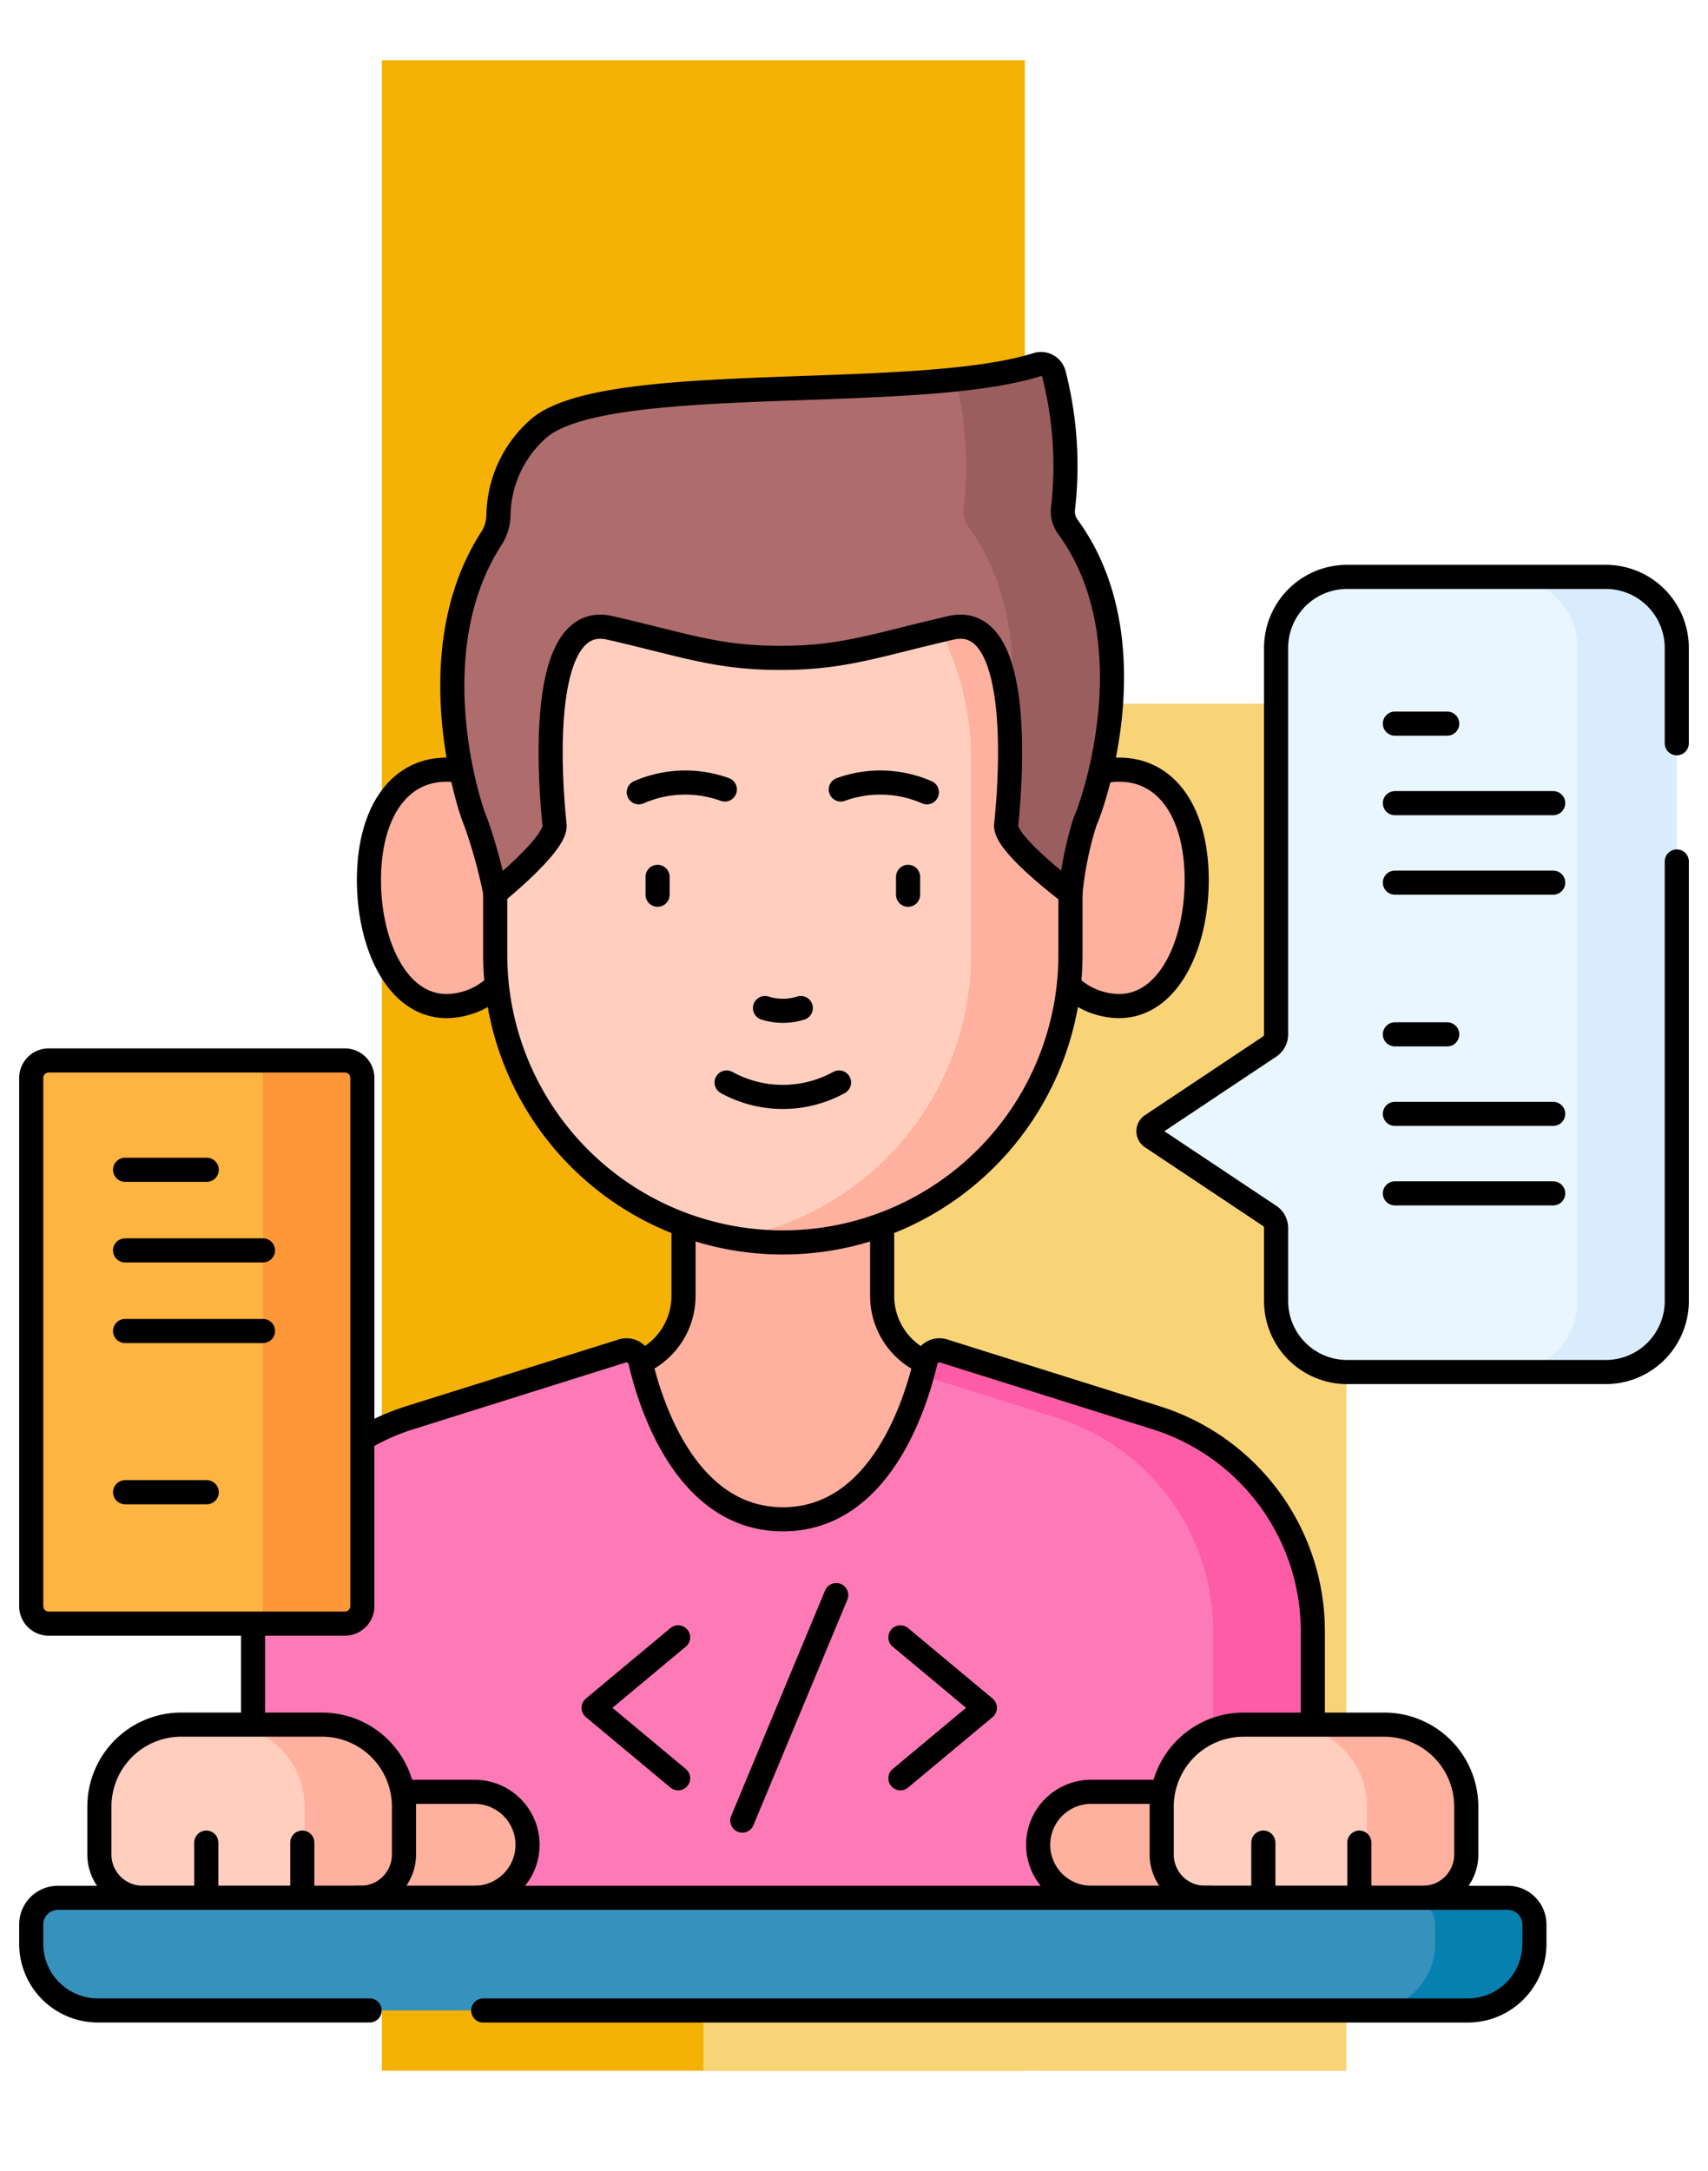 <svg xmlns="http://www.w3.org/2000/svg" xmlns:xlink="http://www.w3.org/1999/xlink" width="85" height="108" viewBox="0 0 85 108">
  <defs>
    <clipPath id="clip-path">
      <rect id="Rectángulo_422426" data-name="Rectángulo 422426" width="85" height="108" transform="translate(180.656 4006)" fill="#c3b7ef" opacity="0.63"/>
    </clipPath>
    <filter id="Rectángulo_422317" x="10" y="-6" width="50" height="118" filterUnits="userSpaceOnUse">
      <feOffset dy="3" input="SourceAlpha"/>
      <feGaussianBlur stdDeviation="3" result="blur"/>
      <feFlood flood-opacity="0.161"/>
      <feComposite operator="in" in2="blur"/>
      <feComposite in="SourceGraphic"/>
    </filter>
    <filter id="Rectángulo_422316" x="26" y="26" width="50" height="86" filterUnits="userSpaceOnUse">
      <feOffset dy="3" input="SourceAlpha"/>
      <feGaussianBlur stdDeviation="3" result="blur-2"/>
      <feFlood flood-opacity="0.161"/>
      <feComposite operator="in" in2="blur-2"/>
      <feComposite in="SourceGraphic"/>
    </filter>
  </defs>
  <g id="Enmascarar_grupo_1159120" data-name="Enmascarar grupo 1159120" transform="translate(-180.656 -4006)" clip-path="url(#clip-path)">
    <g id="Grupo_1226087" data-name="Grupo 1226087" transform="translate(-1 1441)">
      <g transform="matrix(1, 0, 0, 1, 181.66, 2565)" filter="url(#Rectángulo_422317)">
        <rect id="Rectángulo_422317-2" data-name="Rectángulo 422317" width="32" height="100" transform="translate(19)" fill="#f5b104"/>
      </g>
      <g transform="matrix(1, 0, 0, 1, 181.66, 2565)" filter="url(#Rectángulo_422316)">
        <rect id="Rectángulo_422316-2" data-name="Rectángulo 422316" width="32" height="68" transform="translate(35 32)" fill="#f9d476"/>
      </g>
    </g>
    <g id="programmer_8083318_2_" data-name="programmer_8083318 (2)" transform="translate(174.71 4016.607)">
      <path id="Trazado_1057925" data-name="Trazado 1057925" d="M126.2,269.2l-9.417-2.694a3.613,3.613,0,0,1-2.619-3.474v-5.084h-9.886v5.084a3.614,3.614,0,0,1-2.619,3.474L92.236,269.2a10.672,10.672,0,0,0-7.736,10.26v9.859h49.432v-9.859A10.672,10.672,0,0,0,126.2,269.2Z" transform="translate(-64.312 -209.177)" fill="#ffb09e"/>
      <g id="Grupo_1226252" data-name="Grupo 1226252" transform="translate(24.307 27.676)">
        <path id="Trazado_1057926" data-name="Trazado 1057926" d="M117.79,135.829c0,3.247-1.981,5.879-4.426,5.879s-3.864-3.023-3.864-6.27,1.42-5.488,3.864-5.488S117.79,132.582,117.79,135.829Z" transform="translate(-109.5 -129.95)" fill="#ffb09e"/>
        <path id="Trazado_1057927" data-name="Trazado 1057927" d="M309.19,135.829c0,3.247,1.981,5.879,4.426,5.879s3.864-3.023,3.864-6.27-1.42-5.488-3.864-5.488S309.19,132.582,309.19,135.829Z" transform="translate(-276.286 -129.95)" fill="#ffb09e"/>
      </g>
      <path id="Trazado_1057928" data-name="Trazado 1057928" d="M147.629,64.03V54.29a14.314,14.314,0,0,1,14.314-14.314h0A14.314,14.314,0,0,1,176.257,54.29v9.686a14.341,14.341,0,0,1-14.341,14.341h0A14.287,14.287,0,0,1,147.629,64.03Z" transform="translate(-117.039 -27.125)" fill="#ffcebf"/>
      <path id="Trazado_1057929" data-name="Trazado 1057929" d="M221.846,39.976h0a14.406,14.406,0,0,0-2.472.213,14.318,14.318,0,0,1,11.842,14.1v9.686A14.345,14.345,0,0,1,219.35,78.1a14.379,14.379,0,0,0,2.469.213h0A14.341,14.341,0,0,0,236.16,63.976V54.29A14.314,14.314,0,0,0,221.846,39.976Z" transform="translate(-176.943 -27.125)" fill="#ffb09e"/>
      <path id="Trazado_1057930" data-name="Trazado 1057930" d="M166.148,30.253a17.341,17.341,0,0,0-.728,3.571s-3.3-2.458-3.2-3.394c.157-1.495,1.022-10.674-2.753-9.807s-5.329,1.493-8.484,1.493-4.709-.628-8.483-1.493-2.91,8.313-2.753,9.807c.1.936-2.951,3.386-2.951,3.386a24.96,24.96,0,0,0-.982-3.562c-.3-.642-2.867-8.414.781-14.067a2.229,2.229,0,0,0,.36-1.157,5.83,5.83,0,0,1,1.941-4.272c3.193-2.948,18.746-1.3,24.853-3.226a.663.663,0,0,1,.849.473,18.44,18.44,0,0,1,.46,6.61,1.31,1.31,0,0,0,.234.985C169.371,21.177,166.6,29.273,166.148,30.253Z" transform="translate(-106.202)" fill="#ae6c6c"/>
      <g id="Grupo_1226253" data-name="Grupo 1226253" transform="translate(53.508 7.5)">
        <path id="Trazado_1057931" data-name="Trazado 1057931" d="M292.293,15.6a1.31,1.31,0,0,1-.234-.985A18.437,18.437,0,0,0,291.6,8a.663.663,0,0,0-.849-.473,21.288,21.288,0,0,1-4.034.734,18.075,18.075,0,0,1,.4,6.349,1.31,1.31,0,0,0,.234.985c2.262,3.089,2.423,6.949,2.038,9.946a33.673,33.673,0,0,1-.165,4.884c-.1.936,3.2,3.394,3.2,3.394a17.341,17.341,0,0,1,.728-3.571C293.611,29.273,296.378,21.177,292.293,15.6Z" transform="translate(-286.717 -7.5)" fill="#9b5e5e"/>
      </g>
      <path id="Trazado_1057932" data-name="Trazado 1057932" d="M127.228,319.2v11.278a1.977,1.977,0,0,1-1.977,1.977H76.477a1.977,1.977,0,0,1-1.977-1.977V319.2a11.137,11.137,0,0,1,7.8-10.625l10.57-3.32a.705.705,0,0,1,.9.512c.484,2.092,2.258,7.86,7.1,7.86s6.611-5.768,7.1-7.86a.705.705,0,0,1,.9-.512l10.57,3.32A11.137,11.137,0,0,1,127.228,319.2Z" transform="translate(-55.96 -248.669)" fill="#fe7ab6"/>
      <g id="Grupo_1226254" data-name="Grupo 1226254" transform="translate(51.821 56.557)">
        <path id="Trazado_1057933" data-name="Trazado 1057933" d="M288.126,308.579l-10.57-3.32a.705.705,0,0,0-.9.512c-.047.2-.106.44-.179.7l6.7,2.106a11.137,11.137,0,0,1,7.8,10.625v11.278A1.977,1.977,0,0,1,289,332.459h4.943a1.977,1.977,0,0,0,1.977-1.977V319.2A11.137,11.137,0,0,0,288.126,308.579Z" transform="translate(-276.478 -305.226)" fill="#fe5ca7"/>
      </g>
      <path id="Trazado_1057934" data-name="Trazado 1057934" d="M78.995,476.1H10.813A3.313,3.313,0,0,1,7.5,472.789v-.964A1.326,1.326,0,0,1,8.826,470.5H80.981a1.326,1.326,0,0,1,1.326,1.326v.964A3.313,3.313,0,0,1,78.995,476.1Z" transform="translate(0 -386.709)" fill="#3692bc"/>
      <path id="Trazado_1057935" data-name="Trazado 1057935" d="M418.326,470.5h-4.943a1.326,1.326,0,0,1,1.326,1.326v.964A3.313,3.313,0,0,1,411.4,476.1h4.943a3.313,3.313,0,0,0,3.313-3.313v-.964A1.326,1.326,0,0,0,418.326,470.5Z" transform="translate(-337.344 -386.71)" fill="#0681af"/>
      <path id="Trazado_1057936" data-name="Trazado 1057936" d="M111.327,443.773H105.4V438.5h5.932a2.636,2.636,0,0,1,2.636,2.636h0A2.636,2.636,0,0,1,111.327,443.773Z" transform="translate(-81.764 -359.983)" fill="#ffb09e"/>
      <path id="Trazado_1057937" data-name="Trazado 1057937" d="M41.086,426.837H30.239a2.156,2.156,0,0,1-2.156-2.156V422.3a4.079,4.079,0,0,1,4.079-4.079h7a4.079,4.079,0,0,1,4.079,4.079v2.379A2.156,2.156,0,0,1,41.086,426.837Z" transform="translate(-17.191 -343.047)" fill="#ffcebf"/>
      <path id="Trazado_1057938" data-name="Trazado 1057938" d="M70.27,418.222H65.327a4.079,4.079,0,0,1,4.079,4.079v2.379a2.156,2.156,0,0,1-2.156,2.156h4.943a2.156,2.156,0,0,0,2.156-2.156V422.3A4.079,4.079,0,0,0,70.27,418.222Z" transform="translate(-48.299 -343.046)" fill="#ffb09e"/>
      <path id="Trazado_1057939" data-name="Trazado 1057939" d="M314.241,443.773h5.932V438.5h-5.932a2.636,2.636,0,0,0-2.636,2.636h0A2.636,2.636,0,0,0,314.241,443.773Z" transform="translate(-253.996 -359.983)" fill="#ffb09e"/>
      <path id="Trazado_1057940" data-name="Trazado 1057940" d="M351.075,426.837h10.847a2.156,2.156,0,0,0,2.156-2.156V422.3A4.079,4.079,0,0,0,360,418.223h-7a4.079,4.079,0,0,0-4.079,4.079v2.379A2.155,2.155,0,0,0,351.075,426.837Z" transform="translate(-285.162 -343.047)" fill="#ffcebf"/>
      <path id="Trazado_1057941" data-name="Trazado 1057941" d="M391.105,418.222h-4.943a4.079,4.079,0,0,1,4.079,4.079v2.379a2.156,2.156,0,0,1-2.156,2.156h4.943a2.156,2.156,0,0,0,2.156-2.156V422.3A4.079,4.079,0,0,0,391.105,418.222Z" transform="translate(-316.268 -343.046)" fill="#ffb09e"/>
      <path id="Trazado_1057942" data-name="Trazado 1057942" d="M371.216,75.3V107.81a3.534,3.534,0,0,1-3.547,3.52H354.822a3.534,3.534,0,0,1-3.547-3.52v-3.649a.726.726,0,0,0-.325-.6l-5.867-3.909a.361.361,0,0,1,0-.6l5.867-3.909a.727.727,0,0,0,.325-.6V75.3a3.534,3.534,0,0,1,3.547-3.52h12.846A3.534,3.534,0,0,1,371.216,75.3Z" transform="translate(-281.823 -53.692)" fill="#eaf6ff"/>
      <path id="Trazado_1057943" data-name="Trazado 1057943" d="M457.914,71.784h-4.943a3.534,3.534,0,0,1,3.547,3.52V107.81a3.534,3.534,0,0,1-3.547,3.52h4.943a3.534,3.534,0,0,0,3.547-3.52V75.3A3.534,3.534,0,0,0,457.914,71.784Z" transform="translate(-372.069 -53.692)" fill="#d8ecfe"/>
      <path id="Trazado_1057944" data-name="Trazado 1057944" d="M23.108,245.742H8.37a.87.87,0,0,1-.87-.87V218.6a.87.87,0,0,1,.87-.87H23.108a.87.87,0,0,1,.87.87v26.272A.87.87,0,0,1,23.108,245.742Z" transform="translate(0 -175.59)" fill="#fdb441"/>
      <path id="Trazado_1057945" data-name="Trazado 1057945" d="M77.165,217.73H72.222a.87.87,0,0,1,.87.87v26.272a.87.87,0,0,1-.87.87h4.943a.87.87,0,0,0,.87-.87V218.6A.87.87,0,0,0,77.165,217.73Z" transform="translate(-54.057 -175.59)" fill="#fe9738"/>
      <g id="Grupo_1226269" data-name="Grupo 1226269" transform="translate(7.5 7.499)">
        <path id="Trazado_1057946" data-name="Trazado 1057946" d="M264.5,269v3.262a3.614,3.614,0,0,0,1.954,3.21" transform="translate(-222.153 -225.911)" fill="none" stroke="#000" stroke-linecap="round" stroke-linejoin="round" stroke-miterlimit="10" stroke-width="1.2"/>
        <path id="Trazado_1057947" data-name="Trazado 1057947" d="M192.552,275.48a3.614,3.614,0,0,0,1.969-3.218V269" transform="translate(-162.06 -225.911)" fill="none" stroke="#000" stroke-linecap="round" stroke-linejoin="round" stroke-miterlimit="10" stroke-width="1.2"/>
        <g id="Grupo_1226255" data-name="Grupo 1226255" transform="translate(16.807 20.177)">
          <path id="Trazado_1057948" data-name="Trazado 1057948" d="M115.616,140.891a3.622,3.622,0,0,1-2.252.817c-2.444,0-3.864-3.023-3.864-6.27s1.42-5.488,3.864-5.488a3.384,3.384,0,0,1,.584.051" transform="translate(-109.5 -129.95)" fill="none" stroke="#000" stroke-linecap="round" stroke-linejoin="round" stroke-miterlimit="10" stroke-width="1.2"/>
          <path id="Trazado_1057949" data-name="Trazado 1057949" d="M322.008,140.843a3.64,3.64,0,0,0,2.314.866c2.444,0,3.864-3.023,3.864-6.27s-1.42-5.488-3.864-5.488a3.386,3.386,0,0,0-.692.071" transform="translate(-286.992 -129.951)" fill="none" stroke="#000" stroke-linecap="round" stroke-linejoin="round" stroke-miterlimit="10" stroke-width="1.2"/>
        </g>
        <path id="Trazado_1057950" data-name="Trazado 1057950" d="M176.258,167.218v3.027a14.314,14.314,0,1,1-28.628.054V167.21" transform="translate(-124.54 -140.894)" fill="none" stroke="#000" stroke-linecap="round" stroke-linejoin="round" stroke-miterlimit="10" stroke-width="1.2"/>
        <g id="Grupo_1226261" data-name="Grupo 1226261" transform="translate(30.234 20.824)">
          <g id="Grupo_1226256" data-name="Grupo 1226256" transform="translate(6.279 11.21)">
            <path id="Trazado_1057951" data-name="Trazado 1057951" d="M229.1,201.913a2.959,2.959,0,0,0,1.781,0" transform="translate(-229.096 -201.913)" fill="none" stroke="#000" stroke-linecap="round" stroke-linejoin="round" stroke-miterlimit="10" stroke-width="1.2"/>
          </g>
          <g id="Grupo_1226258" data-name="Grupo 1226258" transform="translate(4.372 14.912)">
            <g id="Grupo_1226257" data-name="Grupo 1226257">
              <path id="Trazado_1057952" data-name="Trazado 1057952" d="M223.118,224.375a5.808,5.808,0,0,1-5.595,0" transform="translate(-217.523 -224.375)" fill="none" stroke="#000" stroke-linecap="round" stroke-linejoin="round" stroke-miterlimit="10" stroke-width="1.2"/>
            </g>
          </g>
          <g id="Grupo_1226259" data-name="Grupo 1226259" transform="translate(0.937 4.684)">
            <line id="Línea_2808" data-name="Línea 2808" y2="0.89" fill="none" stroke="#000" stroke-linecap="round" stroke-linejoin="round" stroke-miterlimit="10" stroke-width="1.2"/>
            <line id="Línea_2809" data-name="Línea 2809" y2="0.89" transform="translate(12.466)" fill="none" stroke="#000" stroke-linecap="round" stroke-linejoin="round" stroke-miterlimit="10" stroke-width="1.2"/>
          </g>
          <g id="Grupo_1226260" data-name="Grupo 1226260">
            <path id="Trazado_1057953" data-name="Trazado 1057953" d="M195.272,134.216a5.79,5.79,0,0,0-4.284.14" transform="translate(-190.988 -133.878)" fill="none" stroke="#000" stroke-linecap="round" stroke-linejoin="round" stroke-miterlimit="10" stroke-width="1.2"/>
            <path id="Trazado_1057954" data-name="Trazado 1057954" d="M252.012,134.216a5.79,5.79,0,0,1,4.284.14" transform="translate(-241.957 -133.878)" fill="none" stroke="#000" stroke-linecap="round" stroke-linejoin="round" stroke-miterlimit="10" stroke-width="1.2"/>
          </g>
        </g>
        <path id="Trazado_1057955" data-name="Trazado 1057955" d="M166.148,30.253a17.341,17.341,0,0,0-.728,3.571s-3.3-2.458-3.2-3.394c.157-1.495,1.022-10.674-2.753-9.807s-5.329,1.493-8.484,1.493-4.709-.628-8.483-1.493-2.91,8.313-2.753,9.807c.1.936-2.951,3.386-2.951,3.386a24.96,24.96,0,0,0-.982-3.562c-.3-.642-2.867-8.414.781-14.067a2.229,2.229,0,0,0,.36-1.157,5.83,5.83,0,0,1,1.941-4.272c3.193-2.948,18.746-1.3,24.853-3.226a.663.663,0,0,1,.849.473,18.44,18.44,0,0,1,.46,6.61,1.31,1.31,0,0,0,.234.985C169.371,21.177,166.6,29.273,166.148,30.253Z" transform="translate(-113.702 -7.499)" fill="none" stroke="#000" stroke-linecap="round" stroke-linejoin="round" stroke-miterlimit="10" stroke-width="1.2"/>
        <path id="Trazado_1057956" data-name="Trazado 1057956" d="M109.7,309.428a11.156,11.156,0,0,1,2-.849l10.57-3.32a.705.705,0,0,1,.9.512c.484,2.092,2.258,7.86,7.1,7.86s6.611-5.768,7.1-7.86a.705.705,0,0,1,.9-.512l10.57,3.32a11.137,11.137,0,0,1,7.8,10.625v4.385" transform="translate(-92.86 -256.168)" fill="none" stroke="#000" stroke-linecap="round" stroke-linejoin="round" stroke-miterlimit="10" stroke-width="1.2"/>
        <line id="Línea_2810" data-name="Línea 2810" y1="4.275" transform="translate(11.04 63.035)" fill="none" stroke="#000" stroke-linecap="round" stroke-linejoin="round" stroke-miterlimit="10" stroke-width="1.2"/>
        <path id="Trazado_1057957" data-name="Trazado 1057957" d="M24.34,476.1H10.813A3.313,3.313,0,0,1,7.5,472.789v-.964A1.326,1.326,0,0,1,8.826,470.5H80.981a1.326,1.326,0,0,1,1.326,1.326v.964a3.313,3.313,0,0,1-3.313,3.313h-49" transform="translate(-7.5 -394.209)" fill="none" stroke="#000" stroke-linecap="round" stroke-linejoin="round" stroke-miterlimit="10" stroke-width="1.2"/>
        <path id="Trazado_1057958" data-name="Trazado 1057958" d="M107.994,438.5h3.333a2.636,2.636,0,0,1,2.636,2.636h0a2.636,2.636,0,0,1-2.636,2.636H105.4" transform="translate(-89.264 -367.482)" fill="none" stroke="#000" stroke-linecap="round" stroke-linejoin="round" stroke-miterlimit="10" stroke-width="1.2"/>
        <path id="Trazado_1057959" data-name="Trazado 1057959" d="M41.086,426.837H30.239a2.156,2.156,0,0,1-2.156-2.156V422.3a4.079,4.079,0,0,1,4.079-4.079h7a4.079,4.079,0,0,1,4.079,4.079v2.379A2.156,2.156,0,0,1,41.086,426.837Z" transform="translate(-24.691 -350.546)" fill="none" stroke="#000" stroke-linecap="round" stroke-linejoin="round" stroke-miterlimit="10" stroke-width="1.2"/>
        <g id="Grupo_1226262" data-name="Grupo 1226262" transform="translate(8.712 73.544)">
          <line id="Línea_2811" data-name="Línea 2811" y2="2.527" fill="none" stroke="#000" stroke-linecap="round" stroke-linejoin="round" stroke-miterlimit="10" stroke-width="1.2"/>
          <line id="Línea_2812" data-name="Línea 2812" y2="2.527" transform="translate(4.778)" fill="none" stroke="#000" stroke-linecap="round" stroke-linejoin="round" stroke-miterlimit="10" stroke-width="1.2"/>
        </g>
        <path id="Trazado_1057960" data-name="Trazado 1057960" d="M317.7,438.5h-3.457a2.636,2.636,0,0,0-2.636,2.636h0a2.636,2.636,0,0,0,2.636,2.636h5.932" transform="translate(-261.496 -367.482)" fill="none" stroke="#000" stroke-linecap="round" stroke-linejoin="round" stroke-miterlimit="10" stroke-width="1.2"/>
        <path id="Trazado_1057961" data-name="Trazado 1057961" d="M351.075,426.837h10.847a2.156,2.156,0,0,0,2.156-2.156V422.3A4.079,4.079,0,0,0,360,418.223h-7a4.079,4.079,0,0,0-4.079,4.079v2.379A2.155,2.155,0,0,0,351.075,426.837Z" transform="translate(-292.662 -350.546)" fill="none" stroke="#000" stroke-linecap="round" stroke-linejoin="round" stroke-miterlimit="10" stroke-width="1.2"/>
        <g id="Grupo_1226263" data-name="Grupo 1226263" transform="translate(61.317 73.544)">
          <line id="Línea_2813" data-name="Línea 2813" y2="2.527" transform="translate(4.778)" fill="none" stroke="#000" stroke-linecap="round" stroke-linejoin="round" stroke-miterlimit="10" stroke-width="1.2"/>
          <line id="Línea_2814" data-name="Línea 2814" y2="2.527" fill="none" stroke="#000" stroke-linecap="round" stroke-linejoin="round" stroke-miterlimit="10" stroke-width="1.2"/>
        </g>
        <path id="Trazado_1057962" data-name="Trazado 1057962" d="M371.216,85.935V107.81a3.534,3.534,0,0,1-3.547,3.52H354.822a3.534,3.534,0,0,1-3.547-3.52v-3.649a.726.726,0,0,0-.325-.6l-5.867-3.909a.361.361,0,0,1,0-.6l5.867-3.909a.727.727,0,0,0,.325-.6V75.3a3.534,3.534,0,0,1,3.547-3.52h12.846a3.534,3.534,0,0,1,3.547,3.52v4.755" transform="translate(-289.323 -61.192)" fill="none" stroke="#000" stroke-linecap="round" stroke-linejoin="round" stroke-miterlimit="10" stroke-width="1.2"/>
        <g id="Grupo_1226264" data-name="Grupo 1226264" transform="translate(67.864 17.887)">
          <line id="Línea_2815" data-name="Línea 2815" x2="2.604" fill="none" stroke="#000" stroke-linecap="round" stroke-linejoin="round" stroke-miterlimit="10" stroke-width="1.2"/>
          <line id="Línea_2816" data-name="Línea 2816" x2="7.877" transform="translate(0 3.955)" fill="none" stroke="#000" stroke-linecap="round" stroke-linejoin="round" stroke-miterlimit="10" stroke-width="1.2"/>
          <line id="Línea_2817" data-name="Línea 2817" x2="7.877" transform="translate(0 7.909)" fill="none" stroke="#000" stroke-linecap="round" stroke-linejoin="round" stroke-miterlimit="10" stroke-width="1.2"/>
        </g>
        <g id="Grupo_1226265" data-name="Grupo 1226265" transform="translate(67.864 33.342)">
          <line id="Línea_2818" data-name="Línea 2818" x2="2.604" fill="none" stroke="#000" stroke-linecap="round" stroke-linejoin="round" stroke-miterlimit="10" stroke-width="1.2"/>
          <line id="Línea_2819" data-name="Línea 2819" x2="7.877" transform="translate(0 3.955)" fill="none" stroke="#000" stroke-linecap="round" stroke-linejoin="round" stroke-miterlimit="10" stroke-width="1.2"/>
          <line id="Línea_2820" data-name="Línea 2820" x2="7.877" transform="translate(0 7.909)" fill="none" stroke="#000" stroke-linecap="round" stroke-linejoin="round" stroke-miterlimit="10" stroke-width="1.2"/>
        </g>
        <g id="Grupo_1226267" data-name="Grupo 1226267" transform="translate(27.987 61.232)">
          <g id="Grupo_1226266" data-name="Grupo 1226266" transform="translate(0 2.103)">
            <path id="Trazado_1057963" data-name="Trazado 1057963" d="M181.559,391.876l-4.206,3.505,4.206,3.505" transform="translate(-177.353 -391.876)" fill="none" stroke="#000" stroke-linecap="round" stroke-linejoin="round" stroke-miterlimit="10" stroke-width="1.2"/>
            <path id="Trazado_1057964" data-name="Trazado 1057964" d="M270.009,391.876l4.206,3.505-4.206,3.505" transform="translate(-254.742 -391.876)" fill="none" stroke="#000" stroke-linecap="round" stroke-linejoin="round" stroke-miterlimit="10" stroke-width="1.2"/>
          </g>
          <line id="Línea_2821" data-name="Línea 2821" y1="11.217" x2="4.674" transform="translate(7.4)" fill="none" stroke="#000" stroke-linecap="round" stroke-linejoin="round" stroke-miterlimit="10" stroke-width="1.2"/>
        </g>
        <path id="Trazado_1057965" data-name="Trazado 1057965" d="M23.108,245.742H8.37a.87.87,0,0,1-.87-.87V218.6a.87.87,0,0,1,.87-.87H23.108a.87.87,0,0,1,.87.87v26.272A.87.87,0,0,1,23.108,245.742Z" transform="translate(-7.5 -183.089)" fill="none" stroke="#000" stroke-linecap="round" stroke-linejoin="round" stroke-miterlimit="10" stroke-width="1.2"/>
        <g id="Grupo_1226268" data-name="Grupo 1226268" transform="translate(4.671 40.078)">
          <line id="Línea_2822" data-name="Línea 2822" x2="4.064" fill="none" stroke="#000" stroke-linecap="round" stroke-linejoin="round" stroke-miterlimit="10" stroke-width="1.2"/>
          <line id="Línea_2823" data-name="Línea 2823" x2="4.064" transform="translate(0 16.038)" fill="none" stroke="#000" stroke-linecap="round" stroke-linejoin="round" stroke-miterlimit="10" stroke-width="1.2"/>
          <line id="Línea_2824" data-name="Línea 2824" x2="6.864" transform="translate(0 4.01)" fill="none" stroke="#000" stroke-linecap="round" stroke-linejoin="round" stroke-miterlimit="10" stroke-width="1.2"/>
          <line id="Línea_2825" data-name="Línea 2825" x2="6.864" transform="translate(0 8.019)" fill="none" stroke="#000" stroke-linecap="round" stroke-linejoin="round" stroke-miterlimit="10" stroke-width="1.2"/>
        </g>
      </g>
    </g>
  </g>
</svg>
